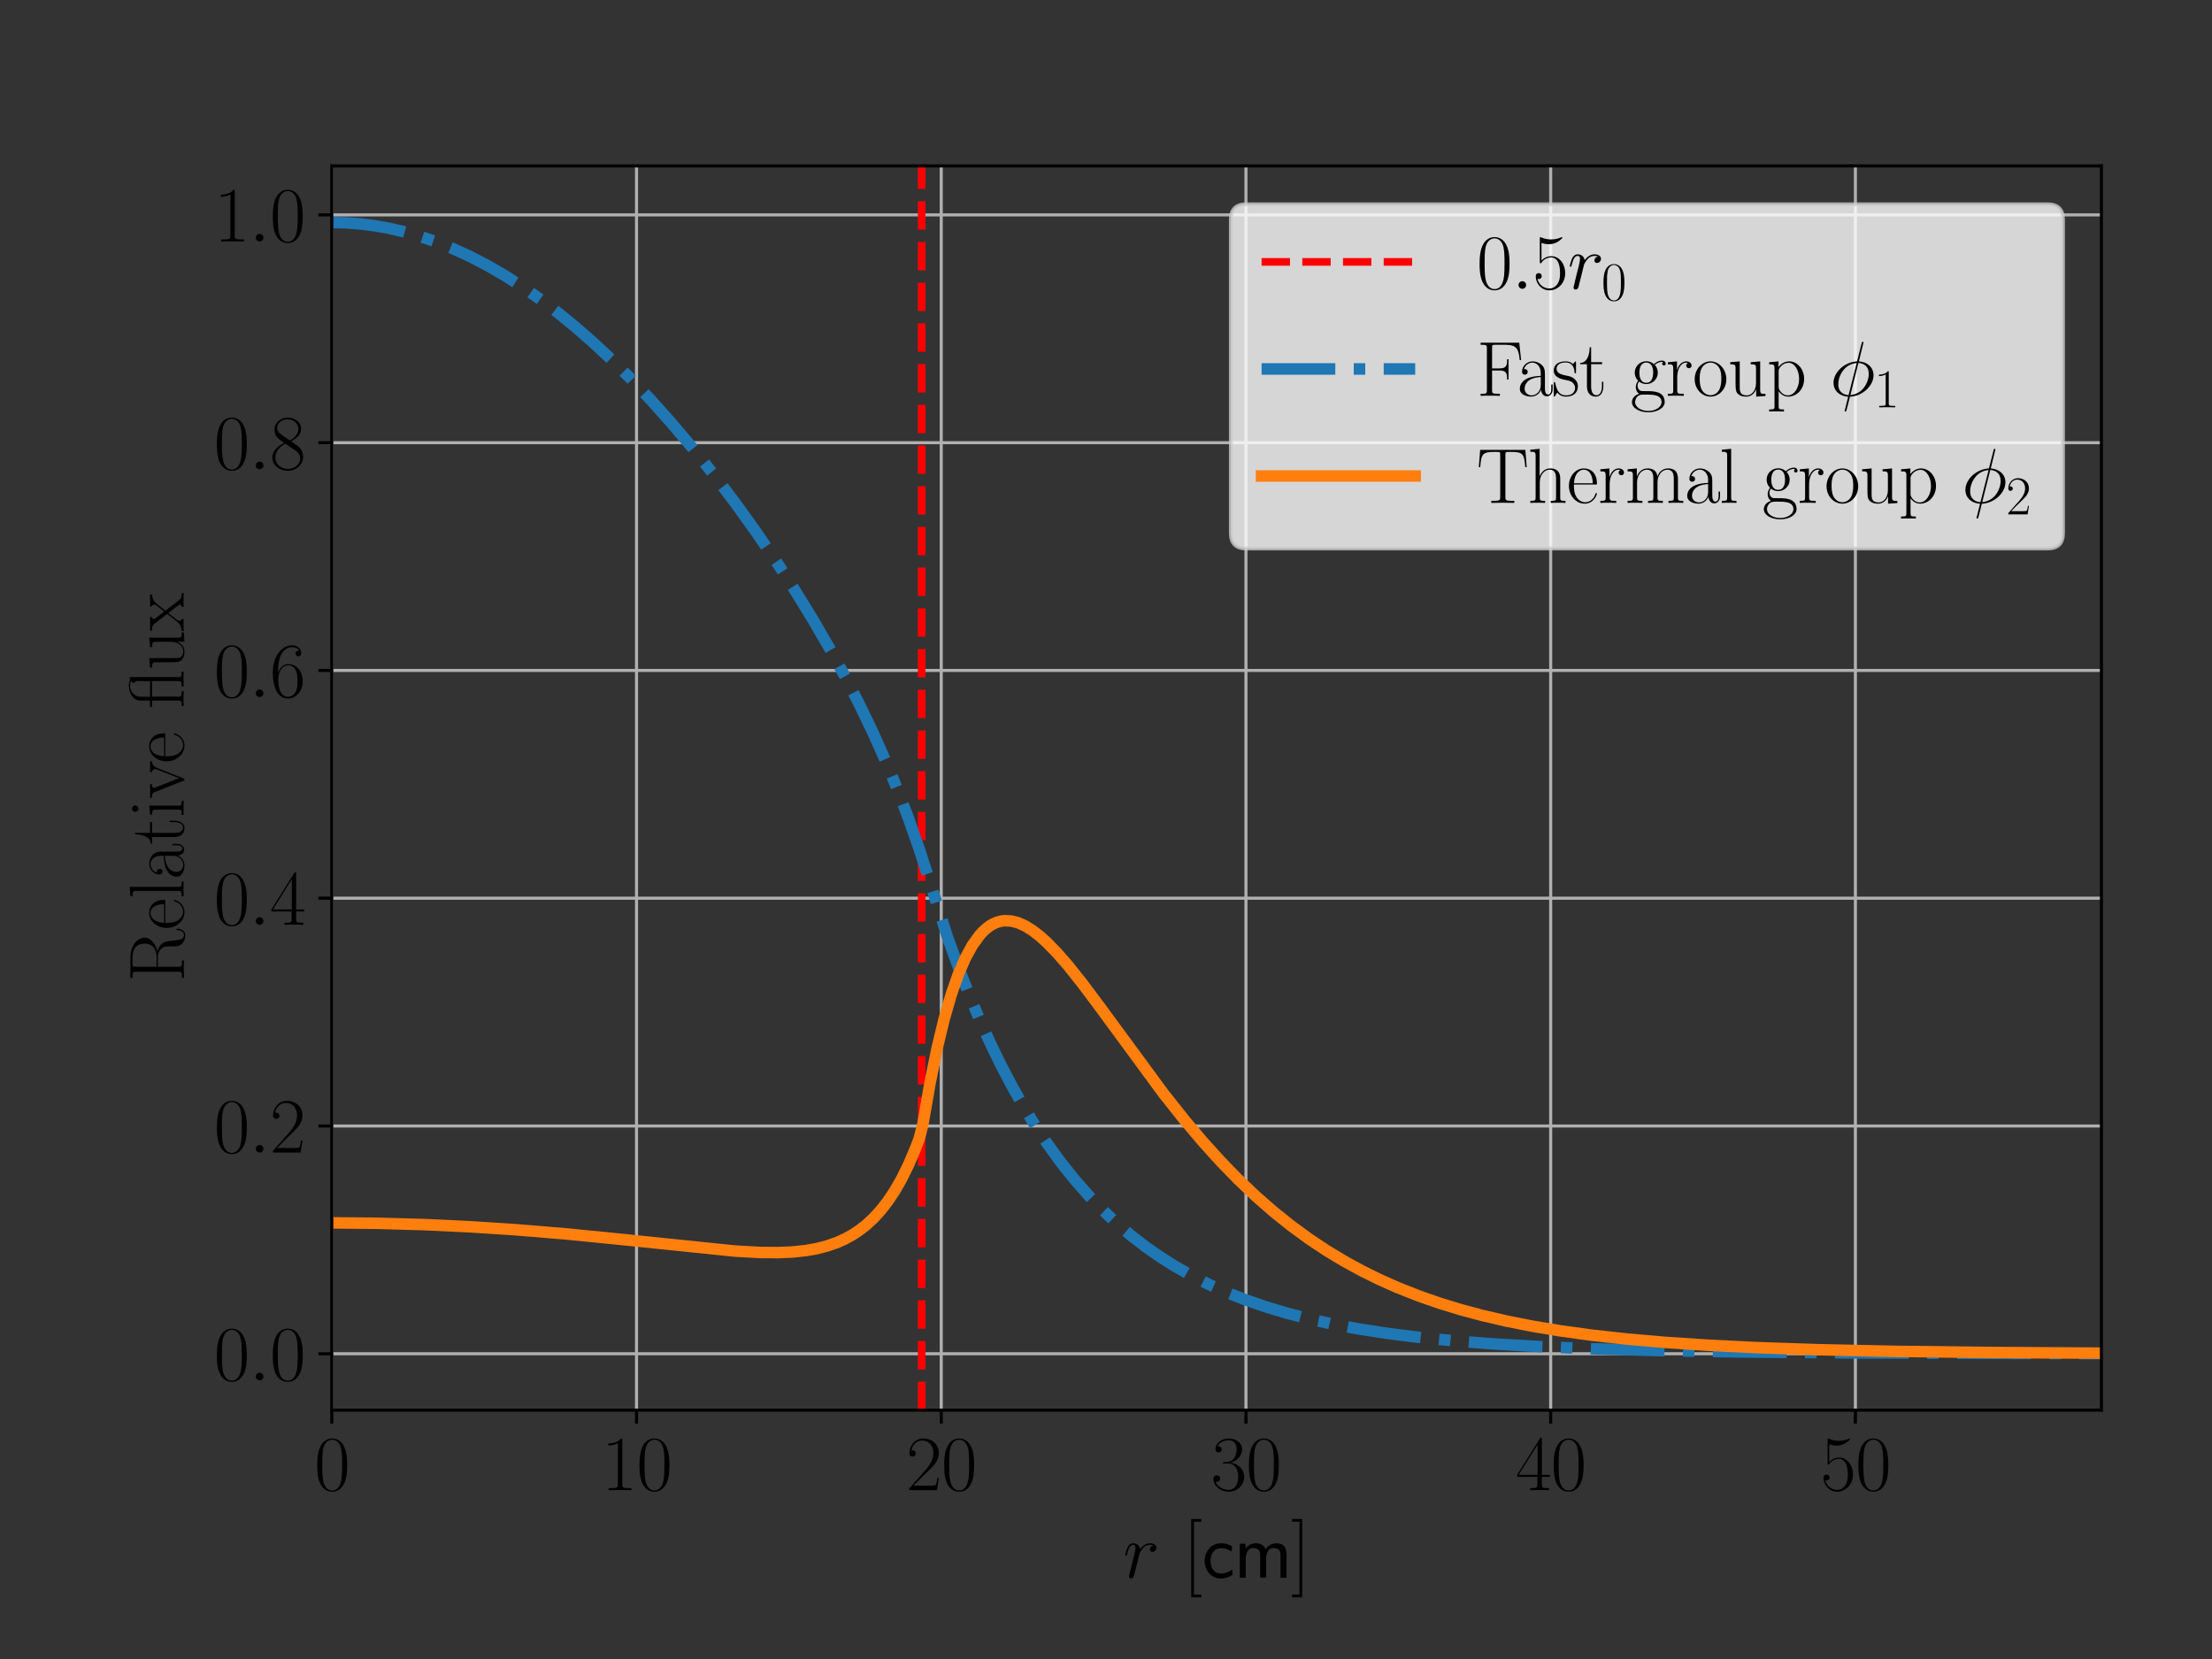 <?xml version="1.0" encoding="utf-8" standalone="no"?>
<!DOCTYPE svg PUBLIC "-//W3C//DTD SVG 1.1//EN"
  "http://www.w3.org/Graphics/SVG/1.1/DTD/svg11.dtd">
<svg xmlns:xlink="http://www.w3.org/1999/xlink" width="576pt" height="432pt" viewBox="0 0 576 432" xmlns="http://www.w3.org/2000/svg" version="1.1">
 <rect x="0" y="0" width="576" height="432" fill="#333333" stroke="none"/>
 <defs>
  <style type="text/css">*{stroke-linejoin: round; stroke-linecap: butt}</style>
 </defs>
 <g id="figure_1">
  <g id="patch_1">
   <path d="M 0 432 
L 576 432 
L 576 0 
L 0 0 
L 0 432 
z
" style="fill: none"/>
  </g>
  <g id="axes_1">
   <g id="patch_2">
    <path d="M 86.4 367.2 
L 547.2 367.2 
L 547.2 43.2 
L 86.4 43.2 
L 86.4 367.2 
z
" style="fill: none"/>
   </g>
   <g id="matplotlib.axis_1">
    <g id="xtick_1">
     <g id="line2d_1">
      <path d="M 86.4 367.2 
L 86.4 43.2 
" clip-path="url(#pd57949619a)" style="fill: none; stroke: #b0b0b0; stroke-width: 0.8; stroke-linecap: square"/>
     </g>
     <g id="line2d_2">
      <defs>
       <path id="m3b68b69f08" d="M 0 0 
L 0 3.5 
" style="stroke: #000000; stroke-width: 0.8"/>
      </defs>
      <g>
       <use xlink:href="#m3b68b69f08" x="86.4" y="367.2" style="stroke: #000000; stroke-width: 0.8"/>
      </g>
     </g>
     <g id="text_1">
      <!-- $\mathdefault{0}$ -->
      <g transform="translate(81.831 388.037)scale(0.2 -0.2)">
       <defs>
        <path id="CMR17-30" d="M 2688 2038 
C 2688 2430 2682 3099 2413 3613 
C 2176 4063 1798 4224 1466 4224 
C 1158 4224 768 4082 525 3620 
C 269 3137 243 2539 243 2038 
C 243 1671 250 1112 448 623 
C 723 -39 1216 -128 1466 -128 
C 1760 -128 2208 -7 2470 604 
C 2662 1048 2688 1568 2688 2038 
z
M 1466 -26 
C 1056 -26 813 328 723 816 
C 653 1196 653 1749 653 2109 
C 653 2604 653 3015 736 3407 
C 858 3954 1216 4121 1466 4121 
C 1728 4121 2067 3947 2189 3420 
C 2272 3054 2278 2623 2278 2109 
C 2278 1691 2278 1176 2202 797 
C 2067 96 1690 -26 1466 -26 
z
" transform="scale(0.016)"/>
       </defs>
       <use xlink:href="#CMR17-30" transform="scale(0.996)"/>
      </g>
     </g>
    </g>
    <g id="xtick_2">
     <g id="line2d_3">
      <path d="M 165.748 367.2 
L 165.748 43.2 
" clip-path="url(#pd57949619a)" style="fill: none; stroke: #b0b0b0; stroke-width: 0.8; stroke-linecap: square"/>
     </g>
     <g id="line2d_4">
      <g>
       <use xlink:href="#m3b68b69f08" x="165.748" y="367.2" style="stroke: #000000; stroke-width: 0.8"/>
      </g>
     </g>
     <g id="text_2">
      <!-- $\mathdefault{10}$ -->
      <g transform="translate(156.61 388.037)scale(0.2 -0.2)">
       <defs>
        <path id="CMR17-31" d="M 1702 4083 
C 1702 4217 1696 4224 1606 4224 
C 1357 3927 979 3833 621 3820 
C 602 3820 570 3820 563 3808 
C 557 3795 557 3782 557 3648 
C 755 3648 1088 3686 1344 3839 
L 1344 467 
C 1344 243 1331 166 781 166 
L 589 166 
L 589 0 
C 896 6 1216 12 1523 12 
C 1830 12 2150 6 2458 0 
L 2458 166 
L 2266 166 
C 1715 166 1702 236 1702 467 
L 1702 4083 
z
" transform="scale(0.016)"/>
       </defs>
       <use xlink:href="#CMR17-31" transform="scale(0.996)"/>
       <use xlink:href="#CMR17-30" transform="translate(45.69 0)scale(0.996)"/>
      </g>
     </g>
    </g>
    <g id="xtick_3">
     <g id="line2d_5">
      <path d="M 245.097 367.2 
L 245.097 43.2 
" clip-path="url(#pd57949619a)" style="fill: none; stroke: #b0b0b0; stroke-width: 0.8; stroke-linecap: square"/>
     </g>
     <g id="line2d_6">
      <g>
       <use xlink:href="#m3b68b69f08" x="245.097" y="367.2" style="stroke: #000000; stroke-width: 0.8"/>
      </g>
     </g>
     <g id="text_3">
      <!-- $\mathdefault{20}$ -->
      <g transform="translate(235.959 388.037)scale(0.2 -0.2)">
       <defs>
        <path id="CMR17-32" d="M 2669 990 
L 2554 990 
C 2490 537 2438 460 2413 422 
C 2381 371 1920 371 1830 371 
L 602 371 
C 832 620 1280 1073 1824 1596 
C 2214 1966 2669 2400 2669 3033 
C 2669 3788 2067 4224 1395 4224 
C 691 4224 262 3603 262 3027 
C 262 2777 448 2745 525 2745 
C 589 2745 781 2783 781 3007 
C 781 3206 614 3264 525 3264 
C 486 3264 448 3257 422 3244 
C 544 3788 915 4057 1306 4057 
C 1862 4057 2227 3616 2227 3033 
C 2227 2477 1901 1998 1536 1583 
L 262 147 
L 262 0 
L 2515 0 
L 2669 990 
z
" transform="scale(0.016)"/>
       </defs>
       <use xlink:href="#CMR17-32" transform="scale(0.996)"/>
       <use xlink:href="#CMR17-30" transform="translate(45.69 0)scale(0.996)"/>
      </g>
     </g>
    </g>
    <g id="xtick_4">
     <g id="line2d_7">
      <path d="M 324.445 367.2 
L 324.445 43.2 
" clip-path="url(#pd57949619a)" style="fill: none; stroke: #b0b0b0; stroke-width: 0.8; stroke-linecap: square"/>
     </g>
     <g id="line2d_8">
      <g>
       <use xlink:href="#m3b68b69f08" x="324.445" y="367.2" style="stroke: #000000; stroke-width: 0.8"/>
      </g>
     </g>
     <g id="text_4">
      <!-- $\mathdefault{30}$ -->
      <g transform="translate(315.307 388.037)scale(0.2 -0.2)">
       <defs>
        <path id="CMR17-33" d="M 1414 2176 
C 1984 2176 2234 1673 2234 1094 
C 2234 322 1824 25 1453 25 
C 1114 25 563 193 390 691 
C 422 678 454 678 486 678 
C 640 678 755 780 755 947 
C 755 1132 614 1216 486 1216 
C 378 1216 211 1164 211 927 
C 211 335 787 -128 1466 -128 
C 2176 -128 2720 432 2720 1087 
C 2720 1718 2208 2176 1600 2246 
C 2086 2347 2554 2776 2554 3353 
C 2554 3856 2048 4224 1472 4224 
C 890 4224 378 3862 378 3347 
C 378 3123 544 3084 627 3084 
C 762 3084 877 3167 877 3334 
C 877 3500 762 3584 627 3584 
C 602 3584 570 3584 544 3571 
C 730 3999 1235 4076 1459 4076 
C 1683 4076 2106 3966 2106 3347 
C 2106 3167 2080 2851 1862 2574 
C 1670 2329 1453 2316 1242 2297 
C 1210 2297 1062 2284 1037 2284 
C 992 2278 966 2272 966 2227 
C 966 2182 973 2176 1101 2176 
L 1414 2176 
z
" transform="scale(0.016)"/>
       </defs>
       <use xlink:href="#CMR17-33" transform="scale(0.996)"/>
       <use xlink:href="#CMR17-30" transform="translate(45.69 0)scale(0.996)"/>
      </g>
     </g>
    </g>
    <g id="xtick_5">
     <g id="line2d_9">
      <path d="M 403.794 367.2 
L 403.794 43.2 
" clip-path="url(#pd57949619a)" style="fill: none; stroke: #b0b0b0; stroke-width: 0.8; stroke-linecap: square"/>
     </g>
     <g id="line2d_10">
      <g>
       <use xlink:href="#m3b68b69f08" x="403.794" y="367.2" style="stroke: #000000; stroke-width: 0.8"/>
      </g>
     </g>
     <g id="text_5">
      <!-- $\mathdefault{40}$ -->
      <g transform="translate(394.656 388.037)scale(0.2 -0.2)">
       <defs>
        <path id="CMR17-34" d="M 2150 4147 
C 2150 4281 2144 4288 2029 4288 
L 128 1254 
L 128 1088 
L 1779 1088 
L 1779 460 
C 1779 230 1766 166 1318 166 
L 1197 166 
L 1197 0 
C 1402 12 1747 12 1965 12 
C 2182 12 2528 12 2733 0 
L 2733 166 
L 2611 166 
C 2163 166 2150 230 2150 460 
L 2150 1088 
L 2803 1088 
L 2803 1254 
L 2150 1254 
L 2150 4147 
z
M 1798 3723 
L 1798 1254 
L 256 1254 
L 1798 3723 
z
" transform="scale(0.016)"/>
       </defs>
       <use xlink:href="#CMR17-34" transform="scale(0.996)"/>
       <use xlink:href="#CMR17-30" transform="translate(45.69 0)scale(0.996)"/>
      </g>
     </g>
    </g>
    <g id="xtick_6">
     <g id="line2d_11">
      <path d="M 483.142 367.2 
L 483.142 43.2 
" clip-path="url(#pd57949619a)" style="fill: none; stroke: #b0b0b0; stroke-width: 0.8; stroke-linecap: square"/>
     </g>
     <g id="line2d_12">
      <g>
       <use xlink:href="#m3b68b69f08" x="483.142" y="367.2" style="stroke: #000000; stroke-width: 0.8"/>
      </g>
     </g>
     <g id="text_6">
      <!-- $\mathdefault{50}$ -->
      <g transform="translate(474.004 388.037)scale(0.2 -0.2)">
       <defs>
        <path id="CMR17-35" d="M 730 3750 
C 794 3724 1056 3641 1325 3641 
C 1920 3641 2246 3961 2432 4140 
C 2432 4191 2432 4224 2394 4224 
C 2387 4224 2374 4224 2323 4198 
C 2099 4102 1837 4032 1517 4032 
C 1325 4032 1037 4055 723 4191 
C 653 4224 640 4224 634 4224 
C 602 4224 595 4217 595 4090 
L 595 2231 
C 595 2113 595 2080 659 2080 
C 691 2080 704 2093 736 2139 
C 941 2435 1222 2560 1542 2560 
C 1766 2560 2246 2415 2246 1293 
C 2246 1087 2246 716 2054 422 
C 1894 159 1645 25 1370 25 
C 947 25 518 319 403 812 
C 429 806 480 793 506 793 
C 589 793 749 838 749 1036 
C 749 1209 627 1280 506 1280 
C 358 1280 262 1190 262 1011 
C 262 454 704 -128 1382 -128 
C 2042 -128 2669 441 2669 1267 
C 2669 2054 2170 2662 1549 2662 
C 1222 2662 947 2540 730 2304 
L 730 3750 
z
" transform="scale(0.016)"/>
       </defs>
       <use xlink:href="#CMR17-35" transform="scale(0.996)"/>
       <use xlink:href="#CMR17-30" transform="translate(45.69 0)scale(0.996)"/>
      </g>
     </g>
    </g>
    <g id="text_7">
     <!-- $r\ [\si{cm}]$ -->
     <g transform="translate(292.449 410.839)scale(0.2 -0.2)">
      <defs>
       <path id="CMMI12-72" d="M 2490 2633 
C 2291 2598 2189 2457 2189 2316 
C 2189 2163 2310 2111 2400 2111 
C 2579 2111 2726 2265 2726 2457 
C 2726 2651 2528 2816 2208 2816 
C 1952 2816 1658 2700 1389 2335 
C 1344 2660 1088 2816 832 2816 
C 582 2816 454 2642 378 2508 
C 269 2278 173 1892 173 1860 
C 173 1834 198 1801 243 1801 
C 294 1801 301 1808 339 1957 
C 435 2342 557 2687 813 2687 
C 966 2687 1011 2604 1011 2419 
C 1011 2278 947 2028 902 1827 
L 723 1130 
C 698 1007 627 716 595 600 
C 550 432 480 128 480 96 
C 480 6 550 -64 646 -64 
C 717 -64 838 -20 877 109 
C 896 160 1133 1136 1171 1285 
C 1203 1427 1242 1562 1274 1705 
C 1299 1795 1325 1898 1344 1982 
C 1363 2040 1536 2355 1696 2495 
C 1773 2566 1939 2687 2202 2687 
C 2304 2687 2406 2674 2490 2633 
z
" transform="scale(0.016)"/>
       <path id="CMR17-5b" d="M 1504 -1600 
L 1504 -1376 
L 902 -1376 
L 902 4575 
L 1504 4575 
L 1504 4800 
L 678 4800 
L 678 -1600 
L 1504 -1600 
z
" transform="scale(0.016)"/>
       <path id="CMSS17-63" d="M 2464 2540 
C 2464 2585 2170 2713 2093 2739 
C 1882 2816 1613 2816 1542 2816 
C 710 2816 211 2092 211 1363 
C 211 595 768 -64 1517 -64 
C 1946 -64 2253 76 2502 243 
L 2464 665 
C 2189 454 1869 339 1523 339 
C 1024 339 698 774 698 1369 
C 698 1830 909 2412 1549 2412 
C 1901 2412 2099 2342 2394 2143 
L 2464 2540 
z
" transform="scale(0.016)"/>
       <path id="CMSS17-6d" d="M 4288 1878 
C 4288 2309 4179 2816 3462 2816 
C 2982 2816 2694 2515 2566 2328 
C 2451 2668 2182 2816 1798 2816 
C 1363 2816 1088 2566 941 2386 
L 941 2783 
L 474 2783 
L 474 0 
L 960 0 
L 960 1556 
C 960 1936 1101 2425 1555 2425 
C 2138 2425 2138 2013 2138 1826 
L 2138 0 
L 2624 0 
L 2624 1556 
C 2624 1936 2765 2425 3219 2425 
C 3802 2425 3802 2013 3802 1826 
L 3802 0 
L 4288 0 
L 4288 1878 
z
" transform="scale(0.016)"/>
       <path id="CMR17-5d" d="M 915 4800 
L 90 4800 
L 90 4575 
L 691 4575 
L 691 -1376 
L 90 -1376 
L 90 -1600 
L 915 -1600 
L 915 4800 
z
" transform="scale(0.016)"/>
      </defs>
      <use xlink:href="#CMMI12-72" transform="scale(0.996)"/>
      <use xlink:href="#CMR17-5b" transform="translate(77.9 0)scale(0.996)"/>
      <use xlink:href="#CMSS17-63" transform="translate(102.771 0)scale(0.996)"/>
      <use xlink:href="#CMSS17-6d" transform="translate(144.41 0)scale(0.996)"/>
      <use xlink:href="#CMR17-5d" transform="translate(218.639 0)scale(0.996)"/>
     </g>
    </g>
   </g>
   <g id="matplotlib.axis_2">
    <g id="ytick_1">
     <g id="line2d_13">
      <path d="M 86.4 352.512 
L 547.2 352.512 
" clip-path="url(#pd57949619a)" style="fill: none; stroke: #b0b0b0; stroke-width: 0.8; stroke-linecap: square"/>
     </g>
     <g id="line2d_14">
      <defs>
       <path id="m64b3c00525" d="M 0 0 
L -3.5 0 
" style="stroke: #000000; stroke-width: 0.8"/>
      </defs>
      <g>
       <use xlink:href="#m64b3c00525" x="86.4" y="352.512" style="stroke: #000000; stroke-width: 0.8"/>
      </g>
     </g>
     <g id="text_8">
      <!-- $\mathdefault{0.0}$ -->
      <g transform="translate(55.704 359.431)scale(0.2 -0.2)">
       <defs>
        <path id="CMMI12-3a" d="M 1178 307 
C 1178 492 1024 620 870 620 
C 685 620 557 467 557 313 
C 557 128 710 0 864 0 
C 1050 0 1178 153 1178 307 
z
" transform="scale(0.016)"/>
       </defs>
       <use xlink:href="#CMR17-30" transform="scale(0.996)"/>
       <use xlink:href="#CMMI12-3a" transform="translate(45.69 0)scale(0.996)"/>
       <use xlink:href="#CMR17-30" transform="translate(72.788 0)scale(0.996)"/>
      </g>
     </g>
    </g>
    <g id="ytick_2">
     <g id="line2d_15">
      <path d="M 86.4 293.202 
L 547.2 293.202 
" clip-path="url(#pd57949619a)" style="fill: none; stroke: #b0b0b0; stroke-width: 0.8; stroke-linecap: square"/>
     </g>
     <g id="line2d_16">
      <g>
       <use xlink:href="#m64b3c00525" x="86.4" y="293.202" style="stroke: #000000; stroke-width: 0.8"/>
      </g>
     </g>
     <g id="text_9">
      <!-- $\mathdefault{0.2}$ -->
      <g transform="translate(55.704 300.121)scale(0.2 -0.2)">
       <use xlink:href="#CMR17-30" transform="scale(0.996)"/>
       <use xlink:href="#CMMI12-3a" transform="translate(45.69 0)scale(0.996)"/>
       <use xlink:href="#CMR17-32" transform="translate(72.788 0)scale(0.996)"/>
      </g>
     </g>
    </g>
    <g id="ytick_3">
     <g id="line2d_17">
      <path d="M 86.4 233.892 
L 547.2 233.892 
" clip-path="url(#pd57949619a)" style="fill: none; stroke: #b0b0b0; stroke-width: 0.8; stroke-linecap: square"/>
     </g>
     <g id="line2d_18">
      <g>
       <use xlink:href="#m64b3c00525" x="86.4" y="233.892" style="stroke: #000000; stroke-width: 0.8"/>
      </g>
     </g>
     <g id="text_10">
      <!-- $\mathdefault{0.4}$ -->
      <g transform="translate(55.704 240.811)scale(0.2 -0.2)">
       <use xlink:href="#CMR17-30" transform="scale(0.996)"/>
       <use xlink:href="#CMMI12-3a" transform="translate(45.69 0)scale(0.996)"/>
       <use xlink:href="#CMR17-34" transform="translate(72.788 0)scale(0.996)"/>
      </g>
     </g>
    </g>
    <g id="ytick_4">
     <g id="line2d_19">
      <path d="M 86.4 174.582 
L 547.2 174.582 
" clip-path="url(#pd57949619a)" style="fill: none; stroke: #b0b0b0; stroke-width: 0.8; stroke-linecap: square"/>
     </g>
     <g id="line2d_20">
      <g>
       <use xlink:href="#m64b3c00525" x="86.4" y="174.582" style="stroke: #000000; stroke-width: 0.8"/>
      </g>
     </g>
     <g id="text_11">
      <!-- $\mathdefault{0.6}$ -->
      <g transform="translate(55.704 181.5)scale(0.2 -0.2)">
       <defs>
        <path id="CMR17-36" d="M 678 2198 
C 678 3712 1395 4076 1811 4076 
C 1946 4076 2272 4049 2400 3782 
C 2298 3782 2106 3782 2106 3558 
C 2106 3385 2246 3328 2336 3328 
C 2394 3328 2566 3353 2566 3571 
C 2566 3987 2246 4224 1805 4224 
C 1043 4224 243 3411 243 2011 
C 243 257 966 -128 1478 -128 
C 2099 -128 2688 431 2688 1295 
C 2688 2101 2170 2688 1517 2688 
C 1126 2688 838 2430 678 1979 
L 678 2198 
z
M 1478 25 
C 691 25 691 1212 691 1450 
C 691 1914 909 2585 1504 2585 
C 1613 2585 1926 2585 2138 2140 
C 2253 1889 2253 1624 2253 1302 
C 2253 954 2253 696 2118 438 
C 1978 173 1773 25 1478 25 
z
" transform="scale(0.016)"/>
       </defs>
       <use xlink:href="#CMR17-30" transform="scale(0.996)"/>
       <use xlink:href="#CMMI12-3a" transform="translate(45.69 0)scale(0.996)"/>
       <use xlink:href="#CMR17-36" transform="translate(72.788 0)scale(0.996)"/>
      </g>
     </g>
    </g>
    <g id="ytick_5">
     <g id="line2d_21">
      <path d="M 86.4 115.272 
L 547.2 115.272 
" clip-path="url(#pd57949619a)" style="fill: none; stroke: #b0b0b0; stroke-width: 0.8; stroke-linecap: square"/>
     </g>
     <g id="line2d_22">
      <g>
       <use xlink:href="#m64b3c00525" x="86.4" y="115.272" style="stroke: #000000; stroke-width: 0.8"/>
      </g>
     </g>
     <g id="text_12">
      <!-- $\mathdefault{0.8}$ -->
      <g transform="translate(55.704 122.19)scale(0.2 -0.2)">
       <defs>
        <path id="CMR17-38" d="M 1741 2289 
C 2144 2494 2554 2803 2554 3298 
C 2554 3884 1990 4224 1472 4224 
C 890 4224 378 3800 378 3215 
C 378 3054 416 2777 666 2533 
C 730 2469 998 2276 1171 2154 
C 883 2006 211 1652 211 945 
C 211 282 838 -128 1459 -128 
C 2144 -128 2720 366 2720 1022 
C 2720 1607 2330 1877 2074 2051 
L 1741 2289 
z
M 902 2855 
C 851 2887 595 3086 595 3388 
C 595 3781 998 4076 1459 4076 
C 1965 4076 2336 3716 2336 3298 
C 2336 2700 1670 2359 1638 2359 
C 1632 2359 1626 2359 1574 2398 
L 902 2855 
z
M 2080 1536 
C 2176 1466 2483 1253 2483 861 
C 2483 385 2010 25 1472 25 
C 890 25 448 443 448 951 
C 448 1459 838 1884 1280 2083 
L 2080 1536 
z
" transform="scale(0.016)"/>
       </defs>
       <use xlink:href="#CMR17-30" transform="scale(0.996)"/>
       <use xlink:href="#CMMI12-3a" transform="translate(45.69 0)scale(0.996)"/>
       <use xlink:href="#CMR17-38" transform="translate(72.788 0)scale(0.996)"/>
      </g>
     </g>
    </g>
    <g id="ytick_6">
     <g id="line2d_23">
      <path d="M 86.4 55.962 
L 547.2 55.962 
" clip-path="url(#pd57949619a)" style="fill: none; stroke: #b0b0b0; stroke-width: 0.8; stroke-linecap: square"/>
     </g>
     <g id="line2d_24">
      <g>
       <use xlink:href="#m64b3c00525" x="86.4" y="55.962" style="stroke: #000000; stroke-width: 0.8"/>
      </g>
     </g>
     <g id="text_13">
      <!-- $\mathdefault{1.0}$ -->
      <g transform="translate(55.704 62.88)scale(0.2 -0.2)">
       <use xlink:href="#CMR17-31" transform="scale(0.996)"/>
       <use xlink:href="#CMMI12-3a" transform="translate(45.69 0)scale(0.996)"/>
       <use xlink:href="#CMR17-30" transform="translate(72.788 0)scale(0.996)"/>
      </g>
     </g>
    </g>
    <g id="text_14">
     <!-- $\mathrm{Relative\ flux}$ -->
     <g transform="translate(47.829 255.733)rotate(-90)scale(0.2 -0.2)">
      <defs>
       <path id="CMR17-52" d="M 2509 2156 
C 3117 2278 3629 2689 3629 3203 
C 3629 3806 2950 4352 2054 4352 
L 333 4352 
L 333 4185 
C 774 4185 845 4185 845 3896 
L 845 428 
C 845 140 774 140 333 140 
L 333 -26 
C 518 -13 851 -13 1050 -13 
C 1248 -13 1581 -13 1766 -26 
L 1766 140 
C 1325 140 1254 140 1254 428 
L 1254 2112 
L 2003 2112 
C 2368 2112 2573 1964 2662 1881 
C 2918 1632 2918 1459 2918 1024 
C 2918 595 2918 377 3110 160 
C 3354 -103 3680 -128 3821 -128 
C 4294 -128 4365 403 4365 512 
C 4365 550 4365 595 4307 595 
C 4256 595 4250 556 4250 531 
C 4218 115 4032 -26 3834 -26 
C 3482 -26 3443 377 3405 768 
C 3386 902 3373 998 3360 1139 
C 3322 1459 3270 1926 2509 2156 
z
M 1984 2214 
L 1254 2214 
L 1254 3935 
C 1254 4153 1267 4185 1523 4185 
L 1990 4185 
C 2522 4185 3142 3999 3142 3203 
C 3142 2374 2464 2214 1984 2214 
z
" transform="scale(0.016)"/>
       <path id="CMR17-65" d="M 2438 1503 
C 2464 1529 2464 1542 2464 1606 
C 2464 2251 2118 2816 1389 2816 
C 710 2816 173 2175 173 1394 
C 173 554 781 -64 1459 -64 
C 2176 -64 2458 619 2458 755 
C 2458 800 2419 800 2406 800 
C 2362 800 2355 787 2330 709 
C 2189 270 1837 51 1504 51 
C 1229 51 954 206 781 490 
C 582 819 582 1200 582 1503 
L 2438 1503 
z
M 589 1600 
C 634 2511 1126 2713 1382 2713 
C 1818 2713 2112 2308 2118 1600 
L 589 1600 
z
" transform="scale(0.016)"/>
       <path id="CMR17-6c" d="M 979 4416 
L 218 4345 
L 218 4179 
C 595 4179 653 4141 653 3835 
L 653 439 
C 653 198 627 166 218 166 
L 218 0 
C 371 12 653 12 813 12 
C 979 12 1261 12 1414 0 
L 1414 166 
C 1005 166 979 191 979 439 
L 979 4416 
z
" transform="scale(0.016)"/>
       <path id="CMR17-61" d="M 2304 1656 
C 2304 2048 2304 2275 2035 2534 
C 1798 2751 1523 2816 1306 2816 
C 800 2816 435 2408 435 1977 
C 435 1740 627 1728 666 1728 
C 749 1728 896 1779 896 1958 
C 896 2118 774 2188 666 2188 
C 640 2188 608 2182 589 2176 
C 723 2594 1069 2713 1293 2713 
C 1613 2713 1965 2421 1965 1875 
L 1965 1632 
C 1587 1619 1133 1568 774 1373 
C 371 1147 256 822 256 576 
C 256 77 832 -64 1171 -64 
C 1523 -64 1850 135 1990 505 
C 2003 219 2182 -39 2464 -39 
C 2598 -39 2938 51 2938 563 
L 2938 926 
L 2822 926 
L 2822 557 
C 2822 161 2650 109 2566 109 
C 2304 109 2304 446 2304 732 
L 2304 1656 
z
M 1965 887 
C 1965 323 1568 38 1216 38 
C 896 38 646 278 646 576 
C 646 771 730 1114 1101 1322 
C 1408 1497 1760 1523 1965 1536 
L 1965 887 
z
" transform="scale(0.016)"/>
       <path id="CMR17-74" d="M 966 2585 
L 1862 2585 
L 1862 2752 
L 966 2752 
L 966 3968 
L 851 3968 
C 838 3292 614 2700 70 2687 
L 70 2585 
L 627 2585 
L 627 778 
C 627 655 627 -64 1370 -64 
C 1747 -64 1965 308 1965 784 
L 1965 1151 
L 1850 1151 
L 1850 790 
C 1850 347 1677 51 1408 51 
C 1222 51 966 179 966 765 
L 966 2585 
z
" transform="scale(0.016)"/>
       <path id="CMR17-69" d="M 992 3961 
C 992 4102 877 4224 730 4224 
C 589 4224 467 4108 467 3961 
C 467 3820 582 3699 730 3699 
C 870 3699 992 3814 992 3961 
z
M 243 2745 
L 243 2579 
C 602 2579 653 2540 653 2231 
L 653 443 
C 653 198 627 166 218 166 
L 218 0 
C 371 12 646 12 806 12 
C 960 12 1222 12 1370 0 
L 1370 166 
C 992 166 979 205 979 436 
L 979 2816 
L 243 2745 
z
" transform="scale(0.016)"/>
       <path id="CMR17-76" d="M 2502 2173 
C 2560 2315 2662 2572 3034 2585 
L 3034 2752 
C 2912 2745 2752 2739 2630 2739 
C 2496 2739 2285 2739 2157 2752 
L 2157 2585 
C 2317 2572 2406 2495 2406 2328 
C 2406 2270 2406 2257 2368 2167 
L 1664 379 
L 902 2308 
C 864 2392 864 2405 864 2431 
C 864 2585 1075 2585 1171 2585 
L 1171 2752 
C 1018 2739 736 2739 576 2739 
C 403 2739 205 2739 64 2752 
L 64 2585 
C 307 2585 442 2585 518 2386 
L 1446 44 
C 1485 -52 1491 -64 1549 -64 
C 1606 -64 1613 -52 1651 44 
L 2502 2173 
z
" transform="scale(0.016)"/>
       <path id="CMR17-d" d="M 2554 4428 
C 2483 4415 2426 4403 2342 4383 
C 2157 4480 1914 4480 1850 4480 
C 1306 4480 634 4174 634 3494 
L 634 2752 
L 122 2752 
L 122 2585 
L 634 2585 
L 634 441 
C 634 198 608 166 198 166 
L 198 0 
C 352 12 634 12 794 12 
C 960 12 1242 12 1395 0 
L 1395 166 
C 986 166 960 192 960 441 
L 960 2585 
L 2227 2585 
L 2227 441 
C 2227 198 2202 166 1792 166 
L 1792 0 
C 1946 12 2227 12 2387 12 
C 2554 12 2835 12 2989 0 
L 2989 166 
C 2579 166 2554 192 2554 441 
L 2554 4428 
z
M 947 2752 
L 947 3494 
C 947 4053 1370 4377 1837 4377 
C 1869 4377 2221 4364 2221 4301 
C 2221 4294 2214 4288 2182 4256 
C 2125 4218 2099 4155 2099 4091 
C 2099 4002 2144 3926 2227 3894 
L 2227 2752 
L 947 2752 
z
" transform="scale(0.016)"/>
       <path id="CMR17-75" d="M 1882 2745 
L 1882 2579 
C 2259 2579 2317 2540 2317 2229 
L 2317 1053 
C 2317 510 2029 38 1555 38 
C 1030 38 986 355 986 691 
L 986 2816 
L 211 2745 
L 211 2579 
C 467 2579 640 2579 646 2320 
L 646 1079 
C 646 646 646 368 813 187 
C 896 103 1056 -64 1517 -64 
C 2061 -64 2272 400 2323 536 
L 2330 536 
L 2330 -64 
L 3091 -13 
L 3091 154 
C 2714 154 2656 193 2656 503 
L 2656 2816 
L 1882 2745 
z
" transform="scale(0.016)"/>
       <path id="CMR17-78" d="M 1664 1491 
C 1856 1740 2074 2022 2253 2233 
C 2464 2476 2707 2579 2989 2585 
L 2989 2752 
C 2880 2745 2656 2739 2541 2739 
C 2368 2739 2170 2739 2022 2752 
L 2022 2585 
C 2112 2572 2163 2508 2163 2419 
C 2163 2304 2099 2233 2067 2188 
L 1594 1587 
L 1030 2323 
C 973 2393 973 2406 973 2438 
C 973 2515 1037 2579 1146 2585 
L 1146 2752 
C 992 2739 717 2739 557 2739 
C 384 2739 179 2739 38 2752 
L 38 2585 
C 384 2585 461 2560 614 2368 
L 1350 1414 
C 1363 1401 1395 1363 1395 1344 
C 1395 1318 838 633 768 544 
C 480 198 179 172 6 166 
L 6 0 
C 115 6 339 12 454 12 
C 582 12 864 12 979 0 
L 979 166 
C 941 172 838 185 838 332 
C 838 448 890 518 947 595 
L 1478 1248 
L 2035 524 
C 2086 454 2163 358 2163 313 
C 2163 224 2086 172 1984 166 
L 1984 0 
C 2138 12 2413 12 2573 12 
C 2746 12 2950 12 3091 0 
L 3091 166 
C 2771 166 2675 179 2522 377 
L 1664 1491 
z
" transform="scale(0.016)"/>
      </defs>
      <use xlink:href="#CMR17-52" transform="scale(0.996)"/>
      <use xlink:href="#CMR17-65" transform="translate(67.791 0)scale(0.996)"/>
      <use xlink:href="#CMR17-6c" transform="translate(108.277 0)scale(0.996)"/>
      <use xlink:href="#CMR17-61" transform="translate(133.148 0)scale(0.996)"/>
      <use xlink:href="#CMR17-74" transform="translate(178.838 0)scale(0.996)"/>
      <use xlink:href="#CMR17-69" transform="translate(214.119 0)scale(0.996)"/>
      <use xlink:href="#CMR17-76" transform="translate(238.99 0)scale(0.996)"/>
      <use xlink:href="#CMR17-65" transform="translate(284.681 0)scale(0.996)"/>
      <use xlink:href="#CMR17-d" transform="translate(356.395 0)scale(0.996)"/>
      <use xlink:href="#CMR17-75" transform="translate(406.138 0)scale(0.996)"/>
      <use xlink:href="#CMR17-78" transform="translate(457.033 0)scale(0.996)"/>
     </g>
    </g>
   </g>
   <g id="line2d_25">
    <path d="M 240 367.2 
L 240 43.2 
" clip-path="url(#pd57949619a)" style="fill: none; stroke-dasharray: 7.4,3.2; stroke-dashoffset: 0; stroke: #ff0000; stroke-width: 2"/>
   </g>
   <g id="line2d_26">
    <path d="M 86.4 57.927 
L 90.086 58.021 
L 93.773 58.301 
L 97.459 58.767 
L 101.146 59.419 
L 104.832 60.258 
L 108.518 61.281 
L 113.126 62.82 
L 117.734 64.646 
L 122.342 66.756 
L 126.95 69.151 
L 131.558 71.826 
L 136.166 74.779 
L 140.774 78.008 
L 145.382 81.51 
L 149.99 85.282 
L 154.598 89.321 
L 159.206 93.624 
L 163.814 98.188 
L 169.344 104.006 
L 174.874 110.194 
L 180.403 116.749 
L 185.933 123.675 
L 191.462 130.979 
L 196.992 138.678 
L 202.522 146.803 
L 207.13 153.934 
L 211.738 161.441 
L 216.346 169.391 
L 220.032 176.133 
L 223.718 183.29 
L 227.405 190.952 
L 231.091 199.244 
L 233.856 205.973 
L 236.621 213.236 
L 239.386 221.14 
L 246.758 244.125 
L 249.523 251.74 
L 252.288 258.821 
L 255.053 265.404 
L 257.818 271.524 
L 260.582 277.215 
L 263.347 282.505 
L 266.112 287.424 
L 268.877 291.998 
L 272.563 297.599 
L 276.25 302.683 
L 279.936 307.295 
L 283.622 311.481 
L 287.309 315.279 
L 290.995 318.726 
L 294.682 321.853 
L 298.368 324.691 
L 302.054 327.267 
L 305.741 329.604 
L 310.349 332.223 
L 314.957 334.543 
L 319.565 336.598 
L 324.173 338.417 
L 329.702 340.328 
L 335.232 341.98 
L 340.762 343.408 
L 347.213 344.832 
L 353.664 346.032 
L 361.037 347.176 
L 369.331 348.224 
L 378.547 349.149 
L 388.685 349.937 
L 400.666 350.634 
L 414.49 351.208 
L 431.078 351.67 
L 452.275 352.03 
L 481.766 352.291 
L 527.846 352.446 
L 547.2 352.473 
L 547.2 352.473 
" clip-path="url(#pd57949619a)" style="fill: none; stroke-dasharray: 19.2,4.8,3,4.8; stroke-dashoffset: 0; stroke: #1f77b4; stroke-width: 3"/>
   </g>
   <g id="line2d_27">
    <path d="M 86.4 318.428 
L 98.381 318.542 
L 110.362 318.882 
L 122.342 319.444 
L 134.323 320.223 
L 147.226 321.289 
L 161.05 322.656 
L 191.462 325.782 
L 197.914 326.137 
L 202.522 326.18 
L 206.208 326.025 
L 209.894 325.637 
L 212.659 325.145 
L 215.424 324.435 
L 218.189 323.453 
L 220.032 322.617 
L 221.875 321.608 
L 223.718 320.402 
L 225.562 318.967 
L 227.405 317.269 
L 229.248 315.269 
L 231.091 312.921 
L 232.934 310.172 
L 234.778 306.962 
L 236.621 303.222 
L 238.464 298.872 
L 239.386 296.441 
L 240.307 292.783 
L 242.15 282.165 
L 243.994 273.102 
L 245.837 265.44 
L 247.68 259.035 
L 249.523 253.759 
L 251.366 249.492 
L 253.21 246.129 
L 255.053 243.57 
L 255.974 242.564 
L 256.896 241.728 
L 257.818 241.05 
L 258.739 240.521 
L 259.661 240.133 
L 260.582 239.877 
L 261.504 239.746 
L 263.347 239.824 
L 265.19 240.311 
L 267.034 241.154 
L 268.877 242.308 
L 270.72 243.731 
L 272.563 245.383 
L 275.328 248.22 
L 278.093 251.397 
L 281.779 256.016 
L 286.387 262.175 
L 302.976 284.754 
L 308.506 291.723 
L 313.114 297.179 
L 317.722 302.286 
L 322.33 307.034 
L 326.938 311.423 
L 331.546 315.459 
L 336.154 319.156 
L 340.762 322.53 
L 345.37 325.599 
L 349.978 328.384 
L 354.586 330.904 
L 359.194 333.18 
L 363.802 335.231 
L 369.331 337.424 
L 374.861 339.352 
L 380.39 341.044 
L 385.92 342.526 
L 392.371 344.023 
L 398.822 345.302 
L 406.195 346.535 
L 414.49 347.677 
L 423.706 348.696 
L 433.843 349.574 
L 444.902 350.306 
L 457.805 350.934 
L 473.472 351.463 
L 492.826 351.88 
L 517.709 352.183 
L 547.2 352.36 
L 547.2 352.36 
" clip-path="url(#pd57949619a)" style="fill: none; stroke: #ff7f0e; stroke-width: 3; stroke-linecap: square"/>
   </g>
   <g id="patch_3">
    <path d="M 86.4 367.2 
L 86.4 43.2 
" style="fill: none; stroke: #000000; stroke-width: 0.8; stroke-linejoin: miter; stroke-linecap: square"/>
   </g>
   <g id="patch_4">
    <path d="M 547.2 367.2 
L 547.2 43.2 
" style="fill: none; stroke: #000000; stroke-width: 0.8; stroke-linejoin: miter; stroke-linecap: square"/>
   </g>
   <g id="patch_5">
    <path d="M 86.4 367.2 
L 547.2 367.2 
" style="fill: none; stroke: #000000; stroke-width: 0.8; stroke-linejoin: miter; stroke-linecap: square"/>
   </g>
   <g id="patch_6">
    <path d="M 86.4 43.2 
L 547.2 43.2 
" style="fill: none; stroke: #000000; stroke-width: 0.8; stroke-linejoin: miter; stroke-linecap: square"/>
   </g>
   <g id="legend_1">
    <g id="patch_7">
     <path d="M 324.512 142.827 
L 533.2 142.827 
Q 537.2 142.827 537.2 138.827 
L 537.2 57.2 
Q 537.2 53.2 533.2 53.2 
L 324.512 53.2 
Q 320.512 53.2 320.512 57.2 
L 320.512 138.827 
Q 320.512 142.827 324.512 142.827 
z
" style="fill: #ffffff; opacity: 0.8; stroke: #cccccc; stroke-linejoin: miter"/>
    </g>
    <g id="line2d_28">
     <path d="M 328.512 68.2 
L 348.512 68.2 
L 368.512 68.2 
" style="fill: none; stroke-dasharray: 7.4,3.2; stroke-dashoffset: 0; stroke: #ff0000; stroke-width: 2"/>
    </g>
    <g id="text_15">
     <!-- $0.5 r_0$ -->
     <g transform="translate(384.512 75.2)scale(0.2 -0.2)">
      <use xlink:href="#CMR17-30" transform="scale(0.996)"/>
      <use xlink:href="#CMMI12-3a" transform="translate(45.69 0)scale(0.996)"/>
      <use xlink:href="#CMR17-35" transform="translate(72.788 0)scale(0.996)"/>
      <use xlink:href="#CMMI12-72" transform="translate(118.478 0)scale(0.996)"/>
      <use xlink:href="#CMR17-30" transform="translate(162.439 -14.944)scale(0.697)"/>
     </g>
    </g>
    <g id="line2d_29">
     <path d="M 328.512 96.076 
L 348.512 96.076 
L 368.512 96.076 
" style="fill: none; stroke-dasharray: 19.2,4.8,3,4.8; stroke-dashoffset: 0; stroke: #1f77b4; stroke-width: 3"/>
    </g>
    <g id="text_16">
     <!-- $\mathrm{Fast\ group}\ \phi_1$ -->
     <g transform="translate(384.512 103.076)scale(0.2 -0.2)">
      <defs>
       <path id="CMR17-46" d="M 3482 4339 
L 326 4339 
L 326 4172 
C 768 4172 838 4172 838 3883 
L 838 450 
C 838 166 768 166 326 166 
L 326 0 
C 512 12 870 12 1069 12 
C 1331 12 1638 12 1901 0 
L 1901 166 
L 1760 166 
C 1274 166 1261 229 1261 456 
L 1261 2073 
L 1837 2073 
C 2432 2073 2490 1865 2490 1334 
L 2605 1334 
L 2605 2991 
L 2490 2991 
C 2490 2451 2432 2240 1837 2240 
L 1261 2240 
L 1261 3922 
C 1261 4140 1274 4172 1530 4172 
L 2355 4172 
C 3322 4172 3430 3774 3520 2920 
L 3635 2920 
L 3482 4339 
z
" transform="scale(0.016)"/>
       <path id="CMR17-73" d="M 1978 2688 
C 1978 2803 1971 2809 1933 2809 
C 1907 2809 1901 2803 1824 2707 
C 1805 2681 1747 2617 1728 2592 
C 1523 2809 1235 2816 1126 2816 
C 416 2816 160 2444 160 2073 
C 160 1497 813 1363 998 1324 
C 1402 1241 1542 1216 1677 1100 
C 1760 1024 1901 883 1901 652 
C 1901 384 1747 38 1158 38 
C 602 38 403 460 288 1024 
C 269 1113 269 1120 218 1120 
C 166 1120 160 1113 160 985 
L 160 64 
C 160 -52 166 -58 205 -58 
C 237 -58 243 -52 275 0 
C 314 57 410 211 448 275 
C 576 102 800 -64 1158 -64 
C 1792 -64 2131 281 2131 780 
C 2131 1107 1958 1280 1875 1356 
C 1683 1555 1459 1600 1190 1651 
C 838 1728 390 1817 390 2208 
C 390 2374 480 2726 1126 2726 
C 1811 2726 1850 2086 1862 1881 
C 1869 1849 1901 1843 1920 1843 
C 1978 1843 1978 1862 1978 1971 
L 1978 2688 
z
" transform="scale(0.016)"/>
       <path id="CMR17-67" d="M 710 1165 
C 832 1068 1043 960 1299 960 
C 1805 960 2240 1359 2240 1895 
C 2240 2063 2189 2321 1997 2521 
C 2176 2713 2438 2777 2586 2777 
C 2611 2777 2650 2777 2682 2758 
C 2656 2751 2598 2726 2598 2623 
C 2598 2540 2656 2483 2739 2483 
C 2835 2483 2886 2547 2886 2630 
C 2886 2751 2790 2880 2586 2880 
C 2330 2880 2106 2758 1926 2591 
C 1734 2764 1504 2828 1299 2828 
C 794 2828 358 2431 358 1895 
C 358 1527 570 1294 634 1230 
C 442 1004 442 742 442 710 
C 442 544 506 300 723 166 
C 390 82 128 -184 128 -517 
C 128 -996 736 -1344 1466 -1344 
C 2170 -1344 2803 -1009 2803 -510 
C 2803 384 1856 384 1363 384 
C 1216 384 954 384 922 390 
C 723 422 589 601 589 825 
C 589 883 589 1024 710 1165 
z
M 1299 1068 
C 736 1068 736 1766 736 1895 
C 736 2024 736 2719 1299 2719 
C 1862 2719 1862 2024 1862 1895 
C 1862 1766 1862 1068 1299 1068 
z
M 1466 -1236 
C 826 -1236 384 -883 384 -517 
C 384 -311 493 -118 634 -11 
C 794 102 858 102 1293 102 
C 1818 102 2547 102 2547 -517 
C 2547 -883 2106 -1236 1466 -1236 
z
" transform="scale(0.016)"/>
       <path id="CMR17-72" d="M 960 1517 
C 960 2134 1222 2713 1702 2713 
C 1747 2713 1792 2707 1837 2687 
C 1837 2687 1696 2642 1696 2475 
C 1696 2321 1818 2257 1914 2257 
C 1990 2257 2131 2302 2131 2482 
C 2131 2687 1926 2816 1709 2816 
C 1222 2816 1011 2340 947 2115 
L 941 2115 
L 941 2816 
L 198 2745 
L 198 2578 
C 576 2578 634 2540 634 2231 
L 634 443 
C 634 198 608 166 198 166 
L 198 0 
C 352 12 646 12 813 12 
C 998 12 1325 12 1498 0 
L 1498 166 
C 1037 166 960 166 960 455 
L 960 1517 
z
" transform="scale(0.016)"/>
       <path id="CMR17-6f" d="M 2758 1356 
C 2758 2176 2163 2816 1466 2816 
C 768 2816 173 2176 173 1356 
C 173 550 768 -64 1466 -64 
C 2163 -64 2758 550 2758 1356 
z
M 1466 51 
C 1165 51 909 230 762 480 
C 602 768 582 1126 582 1408 
C 582 1676 595 2009 762 2297 
C 890 2508 1139 2713 1466 2713 
C 1754 2713 1997 2553 2150 2329 
C 2349 2028 2349 1606 2349 1408 
C 2349 1158 2336 774 2163 467 
C 1984 172 1709 51 1466 51 
z
" transform="scale(0.016)"/>
       <path id="CMR17-70" d="M 1408 -1114 
C 998 -1114 973 -1088 973 -834 
L 973 380 
C 1158 109 1427 -64 1766 -64 
C 2406 -64 3053 503 3053 1382 
C 3053 2196 2496 2816 1837 2816 
C 1453 2816 1139 2603 960 2345 
L 960 2816 
L 198 2745 
L 198 2577 
C 576 2577 634 2539 634 2228 
L 634 -834 
C 634 -1081 608 -1114 198 -1114 
L 198 -1280 
C 352 -1268 634 -1268 800 -1268 
C 966 -1268 1254 -1268 1408 -1280 
L 1408 -1114 
z
M 973 2015 
C 973 2106 973 2241 1222 2481 
C 1254 2506 1472 2700 1792 2700 
C 2259 2700 2643 2112 2643 1376 
C 2643 639 2234 38 1728 38 
C 1498 38 1248 148 1056 451 
C 973 594 973 632 973 736 
L 973 2015 
z
" transform="scale(0.016)"/>
       <path id="CMMI12-1e" d="M 2752 4358 
C 2752 4416 2707 4416 2688 4416 
C 2630 4416 2624 4403 2598 4294 
L 2253 2924 
C 2234 2841 2227 2835 2221 2828 
C 2214 2816 2170 2809 2157 2809 
C 1107 2720 301 1863 301 1071 
C 301 387 832 -32 1498 -71 
C 1446 -266 1402 -467 1350 -662 
C 1261 -995 1210 -1204 1210 -1229 
C 1210 -1242 1210 -1280 1274 -1280 
C 1293 -1280 1318 -1280 1331 -1255 
C 1344 -1242 1382 -1089 1408 -1008 
L 1645 -71 
C 2739 -13 3571 875 3571 1673 
C 3571 2313 3085 2771 2374 2816 
L 2752 4358 
z
M 2336 2688 
C 2758 2662 3181 2428 3181 1806 
C 3181 1090 2675 140 1677 64 
L 2336 2688 
z
M 1530 57 
C 1216 76 691 241 691 938 
C 691 1737 1274 2624 2195 2681 
L 1530 57 
z
" transform="scale(0.016)"/>
      </defs>
      <use xlink:href="#CMR17-46" transform="scale(0.996)"/>
      <use xlink:href="#CMR17-61" transform="translate(52.177 0)scale(0.996)"/>
      <use xlink:href="#CMR17-73" transform="translate(97.867 0)scale(0.996)"/>
      <use xlink:href="#CMR17-74" transform="translate(133.668 0)scale(0.996)"/>
      <use xlink:href="#CMR17-67" transform="translate(200.178 0)scale(0.996)"/>
      <use xlink:href="#CMR17-72" transform="translate(245.869 0)scale(0.996)"/>
      <use xlink:href="#CMR17-6f" transform="translate(281.15 0)scale(0.996)"/>
      <use xlink:href="#CMR17-75" transform="translate(326.84 0)scale(0.996)"/>
      <use xlink:href="#CMR17-70" transform="translate(377.735 0)scale(0.996)"/>
      <use xlink:href="#CMMI12-1e" transform="translate(459.86 0)scale(0.996)"/>
      <use xlink:href="#CMR17-31" transform="translate(517.594 -14.944)scale(0.697)"/>
     </g>
    </g>
    <g id="line2d_30">
     <path d="M 328.512 123.951 
L 348.512 123.951 
L 368.512 123.951 
" style="fill: none; stroke: #ff7f0e; stroke-width: 3; stroke-linecap: square"/>
    </g>
    <g id="text_17">
     <!-- $\mathrm{Thermal\ group}\ \phi_2$ -->
     <g transform="translate(384.512 130.951)scale(0.2 -0.2)">
      <defs>
       <path id="CMR17-54" d="M 3981 4332 
L 288 4332 
L 179 2924 
L 294 2924 
C 378 3981 467 4166 1453 4166 
C 1568 4166 1754 4166 1805 4159 
C 1926 4140 1926 4064 1926 3917 
L 1926 465 
C 1926 236 1907 166 1376 166 
L 1197 166 
L 1197 0 
C 1504 6 1824 12 2138 12 
C 2451 12 2771 6 3078 0 
L 3078 166 
L 2899 166 
C 2368 166 2349 236 2349 465 
L 2349 3917 
C 2349 4057 2349 4134 2464 4159 
C 2515 4166 2701 4166 2816 4166 
C 3795 4166 3891 3981 3974 2924 
L 4090 2924 
L 3981 4332 
z
" transform="scale(0.016)"/>
       <path id="CMR17-68" d="M 2656 1954 
C 2656 2282 2592 2816 1837 2816 
C 1312 2816 1056 2392 979 2179 
L 973 2179 
L 973 4416 
L 211 4345 
L 211 4179 
C 589 4179 646 4141 646 3843 
L 646 443 
C 646 198 621 166 211 166 
L 211 0 
C 365 12 646 12 813 12 
C 979 12 1267 12 1421 0 
L 1421 166 
C 1011 166 986 192 986 443 
L 986 1678 
C 986 2269 1344 2713 1792 2713 
C 2266 2713 2317 2289 2317 1980 
L 2317 443 
C 2317 198 2291 166 1882 166 
L 1882 0 
C 2035 12 2317 12 2483 12 
C 2650 12 2938 12 3091 0 
L 3091 166 
C 2682 166 2656 192 2656 443 
L 2656 1954 
z
" transform="scale(0.016)"/>
       <path id="CMR17-6d" d="M 4326 1954 
C 4326 2276 4269 2816 3507 2816 
C 3072 2816 2771 2520 2656 2173 
L 2650 2173 
C 2573 2700 2195 2816 1837 2816 
C 1331 2816 1069 2424 973 2166 
L 966 2166 
L 966 2816 
L 211 2745 
L 211 2578 
C 589 2578 646 2540 646 2231 
L 646 443 
C 646 198 621 166 211 166 
L 211 0 
C 365 12 646 12 813 12 
C 979 12 1267 12 1421 0 
L 1421 166 
C 1011 166 986 192 986 443 
L 986 1678 
C 986 2269 1344 2713 1792 2713 
C 2266 2713 2317 2289 2317 1980 
L 2317 443 
C 2317 198 2291 166 1882 166 
L 1882 0 
C 2035 12 2317 12 2483 12 
C 2650 12 2938 12 3091 0 
L 3091 166 
C 2682 166 2656 192 2656 443 
L 2656 1678 
C 2656 2269 3014 2713 3462 2713 
C 3936 2713 3987 2289 3987 1980 
L 3987 443 
C 3987 198 3962 166 3552 166 
L 3552 0 
C 3706 12 3987 12 4154 12 
C 4320 12 4608 12 4762 0 
L 4762 166 
C 4352 166 4326 192 4326 443 
L 4326 1954 
z
" transform="scale(0.016)"/>
      </defs>
      <use xlink:href="#CMR17-54" transform="scale(0.996)"/>
      <use xlink:href="#CMR17-68" transform="translate(66.51 0)scale(0.996)"/>
      <use xlink:href="#CMR17-65" transform="translate(117.405 0)scale(0.996)"/>
      <use xlink:href="#CMR17-72" transform="translate(157.891 0)scale(0.996)"/>
      <use xlink:href="#CMR17-6d" transform="translate(193.172 0)scale(0.996)"/>
      <use xlink:href="#CMR17-61" transform="translate(270.091 0)scale(0.996)"/>
      <use xlink:href="#CMR17-6c" transform="translate(315.782 0)scale(0.996)"/>
      <use xlink:href="#CMR17-67" transform="translate(371.882 0)scale(0.996)"/>
      <use xlink:href="#CMR17-72" transform="translate(417.572 0)scale(0.996)"/>
      <use xlink:href="#CMR17-6f" transform="translate(452.853 0)scale(0.996)"/>
      <use xlink:href="#CMR17-75" transform="translate(498.544 0)scale(0.996)"/>
      <use xlink:href="#CMR17-70" transform="translate(549.439 0)scale(0.996)"/>
      <use xlink:href="#CMMI12-1e" transform="translate(631.563 0)scale(0.996)"/>
      <use xlink:href="#CMR17-32" transform="translate(689.298 -14.944)scale(0.697)"/>
     </g>
    </g>
   </g>
  </g>
 </g>
 <defs>
  <clipPath id="pd57949619a">
   <rect x="86.4" y="43.2" width="460.8" height="324"/>
  </clipPath>
 </defs>
</svg>
